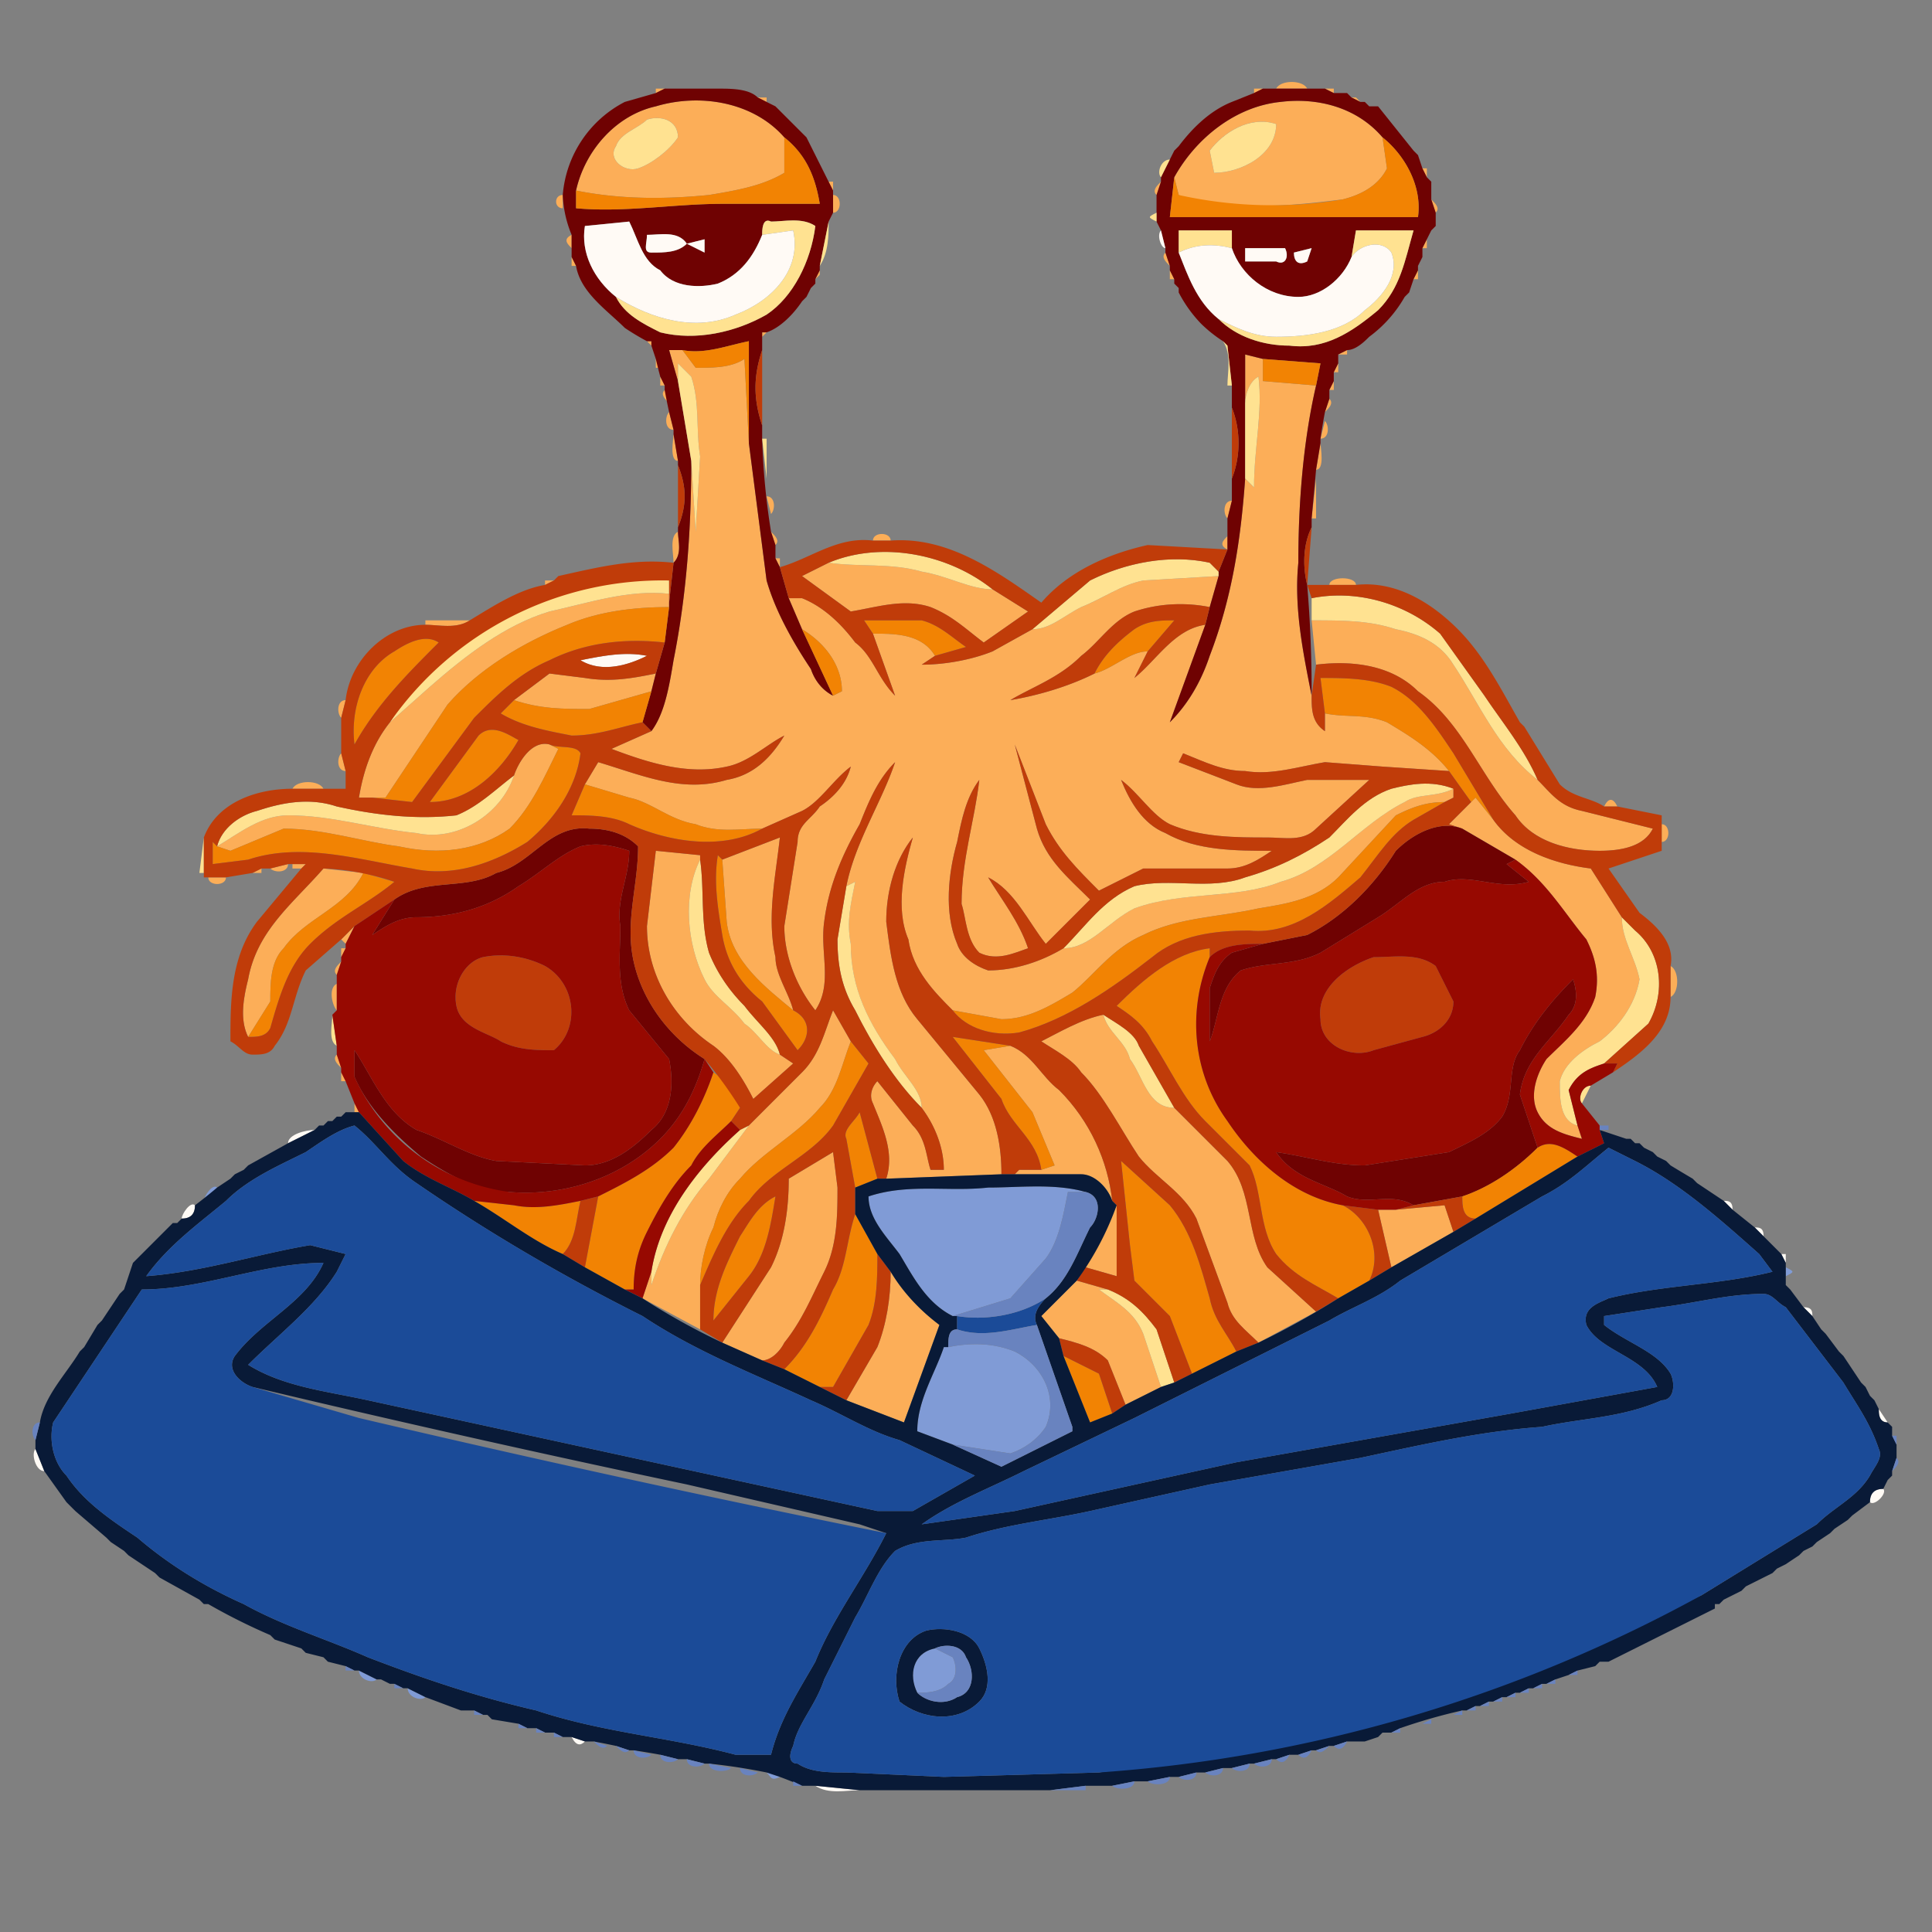<svg width="581" height="581" viewBox="0 0 436 436" xmlns="http://www.w3.org/2000/svg"><rect x="0" y="0" width="436" height="436" fill="#808080" stroke="none"/><g fill="#fcae58"><path d="M153 20h9-9zM288 20c1-2 6-2 7 0h-7zM148 20h2l-2 1v-1zM283 20h2l-2 1v-1zM299 20h2v1l-2-1zM171 22h2v1l-2-1zM305 22h1l1 1-2-1zM148 24c10-3 22-1 29 7v8c-5 3-11 4-17 5-10 1-20 1-30-1 2-9 9-17 18-19m-2 3c-2 2-6 3-7 6-2 3 2 6 5 5s7-4 9-7c0-4-4-5-7-4zM265 40c5-9 14-16 24-17 8-1 17 1 23 8l1 7c-2 4-6 6-10 7-8 1-17 2-25 1-4 0-8 0-12-2l-1-4m8-6l1 5c6 0 14-4 14-11-6-2-12 2-15 6zM308 23l1 1-1-1zM175 24l1 1-1-1zM310 24h1-1zM181 30l1 1-1-1zM265 34l1-1-1 1zM319 34l1 1-1-1zM321 38h1v2l-1-2zM187 41h1v2l-1-2zM261 44c-1-1 0-2 1-3l-1 3zM127 47c-2 0-2-3 0-3v3zM188 44c2 0 2 4 0 4v-4zM323 45c1 1 2 2 1 3l-1-3zM129 53v3c-1-1-2-2 0-3zM321 56l1-2v2h-1zM263 57l1 3c-1-1-2-2-1-3zM129 58l1 2h-1v-2zM320 60a171 171 0 011 0h-1zM184 63l1-2v1l-1 1zM264 61l1 2h-1v-2zM319 63l1-2v2h-1zM183 65zM265 64zM266 66zM317 67l1-1-1 1zM181 68l1-1-1 1zM271 73zM172 75h1l-1 1v-1zM309 76zM146 77h1v1l-1-1zM151 79h3l3 4c4 0 8 0 11-2l1 19 4 31c2 7 6 14 10 20 1 3 3 5 5 6l2-1c0-6-4-11-9-14l-3-7h3c5 2 9 6 12 10 4 3 5 8 9 12l-5-14c5 0 11 0 14 5l-3 2c5 0 11-1 16-3l9-5c4 0 7-3 11-5 5-2 9-5 14-6l17-1-2 7c-5-1-11-1-17 1-5 2-8 7-12 10-5 5-11 7-16 10 6-1 13-3 19-6 4-1 8-5 12-5l-3 6c5-4 9-11 16-12l-8 22c4-4 7-9 9-15 5-13 7-26 8-40l2 2c0-9 2-17 1-25-2 1-3 4-3 6V80l4 1v5l12 1c-3 13-4 27-4 40-1 10 1 20 3 30 0 3 0 6 3 8v-4c5 1 9 0 14 2 5 3 10 6 14 11l-15-1-13-1c-6 1-12 3-18 2-5 0-9-2-14-4l-1 2 13 5c5 2 11 0 16-1h14l-12 11c-3 3-7 2-11 2-7 0-15 0-22-3-4-2-7-7-11-10 2 5 5 10 10 12 7 4 16 4 24 4-3 2-6 4-10 4h-19l-10 5c-5-5-9-9-12-15l-7-18 5 19c2 7 7 11 12 16l-10 10c-4-5-7-12-13-15 3 5 7 10 9 16-3 1-7 3-11 1-3-3-3-8-4-11 0-10 3-19 4-28-3 4-4 9-5 14-2 7-3 16 0 23 1 3 4 5 7 6 6 0 12-2 17-5 6 0 10-6 16-9 11-4 23-2 33-6 11-3 18-13 28-18 3-2 7-1 11-3v2l-2 1c-4 0-7 1-11 3l-13 14c-5 5-12 6-18 7-9 2-18 2-26 6-7 3-11 9-16 13-5 3-10 6-16 6l-11-2c-4-4-9-9-10-16-3-7-1-16 1-23-4 5-6 12-6 19 1 8 2 16 7 22l14 17c4 5 5 12 5 18l-26 1c2-6-1-12-3-17-1-2 0-4 1-5l8 10c3 3 3 7 4 10h3c0-5-2-10-5-14 0-4-4-7-6-11-6-8-10-16-10-26-1-5 0-9 1-14l-2 1c2-10 8-19 11-28-4 4-6 9-8 14-4 7-7 14-8 22-1 7 2 14-2 20-4-5-7-12-7-19l3-19c0-4 3-5 5-8 3-2 6-5 7-9-4 3-7 8-11 10l-9 4c-5 0-10 1-15-1-6-1-10-5-15-6l-10-3 3-5c10 3 19 7 29 4 6-1 10-5 13-10-4 2-8 6-13 7-9 2-18-1-26-4l9-4c3-4 4-10 5-16 3-15 4-30 4-45l1 16 1-17c-1-6 0-12-2-18l-3-3v4l-2-7zM302 80l2-1v1h-2zM148 81l1 2h-1v-2zM301 84l1-2v2h-1z"/><path d="M149 85l1 2h-1v-2zM300 88l1-2v2h-1zM150 88l1 3c-1-1-2-2-1-3zM299 93l1-3c1 1 0 2-1 3zM151 93l1 4c-2 0-2-3-1-4zM298 99l1-4c1 1 1 4-1 4zM152 98l1 6c-2 0-1-5-1-6zM297 106l1-6c0 1 1 6-1 6zM296 117l1-9v9h-1zM173 112c2 0 2 3 1 4l-1-4zM277 117c-1-1-1-4 1-4l-1 4zM152 127c0-2-1-6 1-7 0 2 1 5-1 7zM174 120c1 1 2 2 1 3l-1-3zM197 122c0-2 4-2 4 0h-4zM277 124c-2-1-1-2 0-3v3zM175 126h1v2l-1-2zM181 130l6-3c7 1 14 0 21 2 6 1 11 4 16 4l8 5-10 7c-4-3-7-6-12-8-6-2-12 0-18 1l-11-8zM123 131h2l-2 1v-1zM300 132c0-2 6-2 6 0h-6zM124 138c9-2 18-5 27-4v3c-8 0-16 1-23 4-10 4-20 10-27 18l-14 21h-6c1-6 3-12 7-17l9-8c8-7 17-14 27-17zM96 140h10c-3 2-7 1-10 1v-1zM296 140c7 0 13 0 19 2 5 1 10 3 13 8 6 9 10 19 19 26 3 3 5 6 10 7l16 4c-2 4-7 5-12 5-7 0-15-2-19-8-8-9-12-21-22-28-6-6-15-7-23-6l-1-10z"/><path d="M124 152l8 1c6 1 11 0 16-1l-1 4-14 4c-6 0-11 0-17-2l8-6zM77 162c-1-1-1-4 1-4l-1 4zM343 163zM116 175c1-3 4-8 8-7l2 1c-3 6-6 13-11 18-7 5-16 6-25 4-8-1-17-4-26-4l-12 5-3-1c5-3 10-7 16-7 10 0 19 3 29 4 9 2 19-4 22-13zM77 170l1 4c-2 0-2-3-1-4zM66 178c1-2 6-2 7 0h-7zM332 181l1-1 4 5c5 7 14 10 22 11l7 11c0 5 3 9 4 14-1 6-5 11-9 14-4 2-8 5-9 9 0 4 0 9 4 10l1 3c-4-1-8-2-10-6s0-9 2-12c4-4 9-8 11-14 1-5 0-9-2-13-5-6-9-13-16-18l-12-7-3-1 5-5zM362 182c1-2 2-2 3 0h-3zM375 186c2 0 2 4 0 4v-4zM163 194l13-5c-1 9-3 18-1 27 0 4 3 8 4 12-6-5-14-11-15-20l-1-14z"/><path d="M148 192l10 1v1c-4 8-3 19 1 27 2 4 6 6 9 10 3 2 5 6 8 7l3 2-9 8c-2-4-5-9-9-12-9-6-15-16-15-27l2-17zM61 196l4-1c0 2-3 2-4 1zM66 195h3l-1 1h-2v-1zM57 197l2-1v1h-2zM73 196l9 1c-4 8-13 10-18 17-3 3-3 8-3 12l-5 8c-2-4-1-9 0-13 2-11 10-17 17-25zM47 198h4c0 2-4 2-4 0zM77 212l3-3-2 4-1-1zM77 214h1l-1 2v-2zM76 220c-1-1 0-2 1-3l-1 3zM377 218c2 1 2 6 0 7v-7zM76 228c-1-1-2-5 0-6v6zM188 228l4 7c-2 5-3 11-7 15-5 6-13 10-18 16-3 3-5 7-6 11-2 4-3 9-3 13v10l-13-7 2-6v3c3-9 7-17 13-24l9-12 12-12c4-4 5-9 7-14zM235 235c4-2 9-5 14-6 1 4 5 6 6 10 3 4 4 11 10 11l12 12c6 7 4 17 9 24l11 10-13 7c-3-3-6-5-7-9l-7-19c-3-6-9-9-13-14-4-6-8-14-13-19-2-3-6-5-9-7zM228 236c5 2 7 7 11 10 7 7 11 16 12 25-1-3-4-6-7-6h-15l1-1h5l3-1-5-12-11-14 6-1zM76 238l1 3c-1-1-2-2-1-3zM77 242l1 2h-1v-2zM80 249l1 2h-1v-2zM178 266l10-6 1 8c0 6 0 13-3 19s-5 11-9 16c-1 2-3 4-5 4l-9-4 11-17c3-6 4-13 4-20zM252 272v16l-7-2 7-14zM315 273l11-1 2 6-14 8-3-13h4zM201 287c3 5 7 9 11 12l-8 22-13-5 7-12c2-5 3-11 3-17zM243 289l7 2h-2c4 3 8 5 10 10l4 12-8 4-4-10c-3-3-7-4-11-5l-4-5 8-8z"/></g><g fill="#6f0202"><path d="M150 20h12c3 0 7 0 9 2l2 1 2 1 1 1 5 5 1 1 5 10 1 2v5l-1 2-2 10v1l-1 2v1l-1 1-1 2-1 1c-2 3-5 6-8 7h-1v4c-2 6-2 11 0 17v3a161 161 0 002 21l1 3v3l1 2 2 7 3 7 7 15c-2-1-4-3-5-6-4-6-8-13-10-20l-4-31V77c-5 1-10 3-15 2h-3l2 7 3 18c0 15-1 30-4 45-1 6-2 12-5 16l-2-2 2-7 1-4 2-7 1-8v-1l1-9c2-2 1-5 1-7v-1c2-5 2-9 0-14v-1l-1-6v-1l-1-4a127 127 0 01-1-5v-1l-1-2a130 130 0 01-1-4l-1-3v-1h-1a57 57 0 01-5-3c-4-4-10-8-11-14l-1-2v-2-3a26 26 0 01-2-9 26 26 0 0114-21l7-2 2-1m-2 4c-9 2-16 10-18 19v4c11 1 22-1 33-1h22c-1-6-3-11-8-15-7-8-19-10-29-7m24 29c-2 5-5 9-10 11-4 1-10 1-13-3-4-2-5-7-7-11l-10 1c-1 6 2 12 7 16 2 4 6 6 10 8 8 2 17 0 24-4 6-4 10-12 11-20-3-2-7-1-10-1-2-1-2 2-2 3m-26 0c0 2-1 4 1 4 3 0 6 0 8-2l4 2v-3l-4 1c-2-3-6-2-9-2zM285 20h14l2 1h3l1 1 2 1h1l1 1h2l8 10 1 1 1 3 1 2 1 1v4l1 3v3l-1 1-1 2-1 2v2l-1 2v1l-1 2-1 3-1 1a29 29 0 01-8 9c-1 1-3 3-5 3l-2 1v2l-1 2v2l-1 2v2l-1 3a140 140 0 00-1 6v1l-1 6a2164 2164 0 01-1 11v2c-2 4-2 9-1 13a287 287 0 011 25c-2-10-4-20-3-30 0-13 1-27 4-40l1-5-13-1-4-1v28c-1 14-3 27-8 40-2 6-5 11-9 15l8-22 1-4 2-7v-1l2-5v-3-4l1-4v-5c2-5 2-11 0-16v-5l-1-9-1-1a31 31 0 01-5-4 30 30 0 01-5-7v-1l-1-1v-1l-1-2v-1l-1-3v-1l-1-4-1-2v-2-4l1-3v-1l2-4 1-2 1-1c3-4 7-8 12-10l5-2 2-1m-20 20l-1 9h56c1-7-3-14-8-18-6-7-15-9-23-8-10 1-19 8-24 17m1 12v5c2 5 4 11 9 15 4 4 10 6 16 6 8 1 14-3 20-8 5-5 6-11 8-18h-13l-1 6c-2 5-7 9-12 9-7 0-13-5-15-11v-4h-12m15 4v3h7c2 1 3-1 2-3h-9m11 1c0 2 1 3 3 2l1-3-4 1zM315 192c4-4 10-7 15-5l12 7-2 1 5 4c-7 2-13-2-19 0-6 0-10 5-15 8l-13 8c-6 3-12 2-18 4-5 4-5 11-7 16v-12c1-3 2-6 5-8l7-2 10-2c8-4 15-11 20-19zM112 197c8-2 12-11 21-10 4 0 8 1 11 4 0 9-3 17-1 26s8 17 16 22c-2 7-5 13-10 18-9 9-22 13-34 12-7 0-14-4-20-8-6-5-12-11-15-18v-6c4 6 7 14 14 18 6 2 12 6 18 7l20 1c6 0 11-4 15-8 5-4 5-11 4-16l-9-11c-3-6-2-13-2-19-1-6 2-11 2-17-3-1-7-2-11-1-5 2-9 6-14 9-7 5-15 7-23 7-4 0-7 2-10 4l5-8c7-5 16-2 23-6zM343 237c3-6 7-11 12-16 1 3 1 6-1 8-4 6-10 10-11 18l4 12c-5 5-11 9-17 11l-11 2c-5-3-10 0-15-2-5-3-12-4-16-10 7 1 13 3 20 3l19-3c4-2 9-4 12-8 3-5 1-11 4-15z"/></g><g fill="#ffe291"><path d="M140 24zM146 27c3-1 7 0 7 4-2 3-6 6-9 7s-7-2-5-5c1-3 5-4 7-6zM273 34c3-4 9-8 15-6 0 7-8 11-14 11l-1-5zM262 40c-1-1 0-4 2-4l-2 4zM261 50c-2-1-2-1 0-2v2zM172 53c0-1 0-4 2-3 3 0 7-1 10 1-1 8-5 16-11 20-7 4-16 6-24 4-4-2-8-4-10-8 8 5 18 8 27 4 8-3 15-10 13-19l-7 1zM185 60l2-10c0 3 0 7-2 10zM323 52l1-1-1 1zM266 52h12v4c-4-1-8-1-12 1v-5zM306 52h13c-2 7-3 13-8 18-6 5-12 9-20 8-6 0-12-2-16-6 4 2 8 4 13 4 7 0 15-1 20-6 4-3 8-8 6-13-2-3-7-2-9 1l1-6zM141 74zM276 77l1 1 1 9h-1c0-3 1-7-1-10zM153 82l3 3c2 6 1 12 2 18l-1 17-1-16-3-18v-4zM281 91c0-2 1-5 3-6 1 8-1 16-1 25l-2-2V91zM172 99h1v9l-1-9zM187 127c12-5 27-2 37 6-5 0-10-3-16-4-7-2-14-1-21-2zM246 131c8-4 18-6 27-4l2 2v1l-17 1c-5 1-9 4-14 6-4 2-7 5-11 5l13-11zM107 144c13-9 28-15 44-13v3c-9-1-18 2-27 4-10 3-19 10-27 17l-9 8c5-8 11-14 19-19zM296 135c10-2 21 1 29 8l10 14c4 6 9 12 12 19-9-7-13-17-19-26-3-5-8-7-13-8-6-2-12-2-19-2v-5zM103 184c5-2 9-6 13-9-3 9-13 15-22 13-10-1-19-4-29-4-6 0-11 4-16 7 1-4 5-7 9-8 6-2 12-3 18-1 9 2 18 3 27 2zM314 178c4-1 9-2 14 0-4 2-8 1-11 3-10 5-17 15-28 18-10 4-22 2-33 6-6 3-10 9-16 9 5-5 9-11 16-14 8-2 17 1 25-2 7-2 13-5 19-9 4-4 8-9 14-11zM45 197l1-8v8h-1zM159 221c-4-8-5-19-1-27 1 7 0 14 2 21 2 5 5 9 8 12 3 4 7 7 8 11-3-1-5-5-8-7-3-4-7-6-9-10zM191 200l2-1c-1 5-2 9-1 14 0 10 4 18 10 26 2 4 6 7 6 11-6-6-11-14-15-22-3-5-4-10-4-16l2-12zM370 221c-1-5-4-9-4-14l3 3c6 5 7 14 3 21l-10 9c-3 1-6 2-8 6l2 8c-4-1-4-6-4-10 1-4 5-7 9-9 4-3 8-8 9-14zM75 229l1 7c-2-1-1-5-1-7zM255 239c-1-4-5-6-6-10 3 2 7 4 8 7l8 14c-6 0-7-7-10-11z"/><path d="M357 249c-1-1 0-4 2-4l-2 4zM167 255l2-1-9 12c-6 7-10 15-13 24v-3c2-13 11-24 20-32zM39 276h1-1zM248 291h2c5 2 8 5 11 9l4 12-3 1-4-12c-2-5-6-7-10-10z"/></g><g fill="#f28303"><path d="M177 31c5 4 7 9 8 15h-22c-11 0-22 2-33 1v-4c10 2 20 2 30 1 6-1 12-2 17-5v-8zM312 31c5 4 9 11 8 18h-56l1-9 1 4a97 97 0 0037 1c4-1 8-3 10-7l-1-7zM154 79c5 1 10-1 15-2v23l-1-19c-3 2-7 2-11 2l-3-4zM285 81l13 1-1 5-12-1v-5zM128 141c7-3 15-4 23-4l-1 8c-9-1-18 0-26 4-7 3-12 8-17 13l-14 19-9-1h3l14-21c7-8 17-14 27-18zM195 140h13c4 1 7 4 10 6l-7 2c-3-5-9-5-14-5l-2-3zM256 142c3-2 6-2 9-2l-6 7c-4 0-8 4-12 5 2-4 5-7 9-10zM181 142c5 3 9 8 9 14l-2 1-7-15zM89 147c3-2 7-4 10-2-7 7-14 14-19 23-1-8 2-17 9-21zM298 153c5 0 11 0 16 2 6 3 10 9 14 15l9 15-4-5-1 1-5-7c-4-5-9-8-14-11-5-2-9-1-14-2l-1-8z"/><path d="M133 160l14-4-2 7c-5 1-10 3-16 3-5-1-11-2-16-5l3-3c6 2 11 2 17 2zM108 166c3-3 7 0 9 1-4 7-11 14-20 14l11-15z"/><path d="M124 168c2 1 6 0 7 2-1 8-6 15-12 20-8 5-17 8-26 6-12-2-25-6-37-2l-8 1v-5l1 1 3 1 12-5c9 0 18 3 26 4 9 2 18 1 25-4 5-5 8-12 11-18l-2-1zM129 184l3-7 10 3c5 1 9 5 15 6 5 2 10 1 15 1-9 5-21 3-30-1-4-2-9-2-13-2zM315 184c4-2 7-3 11-3l-7 4c-5 3-8 8-12 13-7 6-15 13-25 12-8 0-16 1-22 6-9 7-19 14-30 17-6 1-12-1-15-5l11 2c6 0 11-3 16-6 5-4 9-10 16-13 8-4 17-4 26-6 6-1 13-2 18-7l13-14zM162 193l1 1 1 14c1 9 9 15 15 20 4 2 4 6 1 9l-8-11c-5-4-8-9-9-15s-2-12-1-18zM82 197l7 2c-6 5-13 8-19 14-5 5-7 12-9 19-1 2-3 2-5 2l5-8c0-4 0-9 3-12 5-7 14-9 18-17z"/><path d="M252 227c6-6 13-12 21-13v2c-5 12-4 26 4 37 6 9 15 17 26 19 6 3 9 11 6 17l-7 4c-5-3-10-5-14-10-4-6-3-14-6-20l-10-10c-5-5-8-12-12-18-2-4-5-6-8-8zM215 234l13 2-6 1 11 14 5 12-3 1c-1-7-7-10-9-16l-11-14zM192 235l4 5-8 14c-5 7-14 10-19 17-5 5-8 12-11 19 0-4 1-9 3-13 1-4 3-8 6-11 5-6 13-10 18-16 4-4 5-10 7-15zM161 242c3 2 5 5 6 8l-2 3c-3 3-7 6-9 10-4 4-7 9-10 15-2 4-3 8-3 13h-2l-9-5 3-16c6-3 12-6 17-11 4-5 7-11 9-17zM191 257c-1-2 2-4 3-6l4 15-5 2-2-11zM347 259c3-2 6 0 9 2l-23 14c-3 0-3-3-3-5 6-2 12-6 17-11zM253 262l11 10c5 6 7 14 9 21 1 5 4 8 6 12l-10 5-5-13-8-8-1-8-2-19z"/><path d="M167 279c2-3 4-7 8-9-1 6-2 13-6 18l-8 10c0-7 3-13 6-19zM107 271l9 1c5 1 10 0 15-1-1 4-1 9-4 12-7-3-13-8-20-12zM188 291c3-5 3-11 5-17l5 9c0 5 0 11-2 16l-8 14h-3l-8-4c5-5 8-11 11-18zM240 306l8 4 3 9-5 2-6-15z"/></g><g fill="#fffaf5"><path d="M132 51l10-1c2 4 3 9 7 11 3 4 9 4 13 3 5-2 8-6 10-11l7-1c2 9-5 16-13 19-9 4-19 1-27-4-5-4-8-10-7-16zM262 52l1 4c-1 0-2-3-1-4z"/><path d="M146 53c3 0 7-1 9 2l4-1v3l-4-2c-2 2-5 2-8 2-2 0-1-2-1-4zM266 57c4-2 8-2 12-1 2 6 8 11 15 11 5 0 10-4 12-9 2-3 7-4 9-1 2 5-2 10-6 13-5 5-13 6-20 6-5 0-9-2-13-4-5-4-7-10-9-15z"/><path d="M281 56h9c1 2 0 4-2 3h-7v-3zM292 57l4-1-1 3c-2 1-3 0-3-2zM131 149c5-1 10-2 15-1-4 2-10 4-15 1zM65 258c0-2 4-3 6-3l-6 3zM389 271c1 0 2 0 2 2l-2-2zM41 275c0-1 2-4 3-3 0 2-1 3-3 3zM396 277c1 0 2 0 2 2l-2-2zM402 283h1v2l-1-2zM407 295c2 0 2 1 2 2l-2-2zM424 318l2 3c-2 0-2-2-2-3zM8 327l2 5c-2 0-3-4-2-5zM422 339c0-2 1-3 3-3 1 1-2 4-3 3zM15 339l2 2-2-2zM129 392l3 1c-1 1-2 1-3-1zM184 403l10 1c-3 0-7 1-10-1z"/></g><g fill="#c03c09"><path d="M172 96c-2-6-2-11 0-17v17zM278 92c2 5 2 11 0 16V92zM153 105c2 5 2 9 0 14v-14zM295 132c-1-4-1-9 1-13l-1 13zM176 128c7-2 13-7 21-6h4c13-1 24 7 34 14 6-7 15-11 24-13l18 1-2 5-2-2c-9-2-19 0-27 4l-13 11-9 5c-5 2-11 3-16 3l3-2 7-2c-3-2-6-5-10-6h-13l2 3 5 14c-4-4-5-9-9-12-3-4-7-8-12-10h-3l-2-7m11-1l-6 3 11 8c6-1 12-3 18-1 5 2 8 5 12 8l10-7-8-5c-10-8-25-11-37-6zM126 130c9-2 17-4 26-3l-1 9v-2-3a75 75 0 00-63 32c-4 5-6 11-7 17h3l9 1 14-19c5-5 10-10 17-13 8-4 17-5 26-4l-2 7c-5 1-10 2-16 1l-8-1-8 6-3 3c5 3 11 4 16 5 6 0 11-2 16-3l2 2-9 4c8 3 17 6 26 4 5-1 9-5 13-7-3 5-7 9-13 10-10 3-19-1-29-4l-3 5-3 7c4 0 9 0 13 2 9 4 21 6 30 1l9-4c4-2 7-7 11-10-1 4-4 7-7 9-2 3-5 4-5 8l-3 19c0 7 3 14 7 19 4-6 1-13 2-20 1-8 4-15 8-22 2-5 4-10 8-14-3 9-9 18-11 28l-2 12c0 6 1 11 4 16 4 8 9 16 15 22 3 4 5 9 5 14h-3c-1-3-1-7-4-10l-8-10c-1 1-2 3-1 5 2 5 5 11 3 17h-2l-4-15c-1 2-4 4-3 6l2 11v6c-2 6-2 12-5 17-3 7-6 13-11 18l-5-2c2 0 4-2 5-4 4-5 6-10 9-16s3-13 3-19l-1-8-10 6c0 7-1 14-4 20l-11 17-5-3v-10c3-7 6-14 11-19 5-7 14-10 19-17l8-14-4-5-4-7c-2 5-3 10-7 14l-12 12-2 1-2-2 2-3a97 97 0 00-8-11c-8-5-14-13-16-22s1-17 1-26c-3-3-7-4-11-4-9-1-13 8-21 10-7 4-16 1-23 6l-9 6-3 3-8 7c-3 6-3 12-7 17-1 2-3 2-5 2s-3-2-5-3c0-9 0-19 6-27l10-12 1-1h-4l-4 1h-2l-2 1-6 1h-5v-1-8c3-8 12-11 20-11h12v-4l-1-4v-8l1-4c1-9 9-17 18-17 3 0 7 1 10-1 5-3 11-7 17-8l2-1 1-1m-37 17c-7 4-10 13-9 21 5-9 12-16 19-23-3-2-7 0-10 2m42 2c5 3 11 1 15-1-5-1-10 0-15 1m-23 17l-11 15c9 0 16-7 20-14-2-1-6-4-9-1m8 9c-4 3-8 7-13 9-9 1-18 0-27-2-6-2-12-1-18 1-4 1-8 4-9 8l-1-1v5l8-1c12-4 25 0 37 2 9 2 18-1 26-6 6-5 11-12 12-20-1-2-5-1-7-2-4-1-7 4-8 7m47 19l-1-1c-1 6 0 12 1 18s4 11 9 15l8 11c3-3 3-7-1-9-1-4-4-8-4-12-2-9 0-18 1-27l-13 5m-15-2l-2 17c0 11 6 21 15 27 4 3 7 8 9 12l9-8-3-2c-1-4-5-7-8-11-3-3-6-7-8-12-2-7-1-14-2-21v-1l-10-1m-75 4c-7 8-15 14-17 25-1 4-2 9 0 13 2 0 4 0 5-2 2-7 4-14 9-19 6-6 13-9 19-14a57 57 0 00-16-3m94 83c-3 6-6 12-6 19l8-10c4-5 5-12 6-18-4 2-6 6-8 9zM295 132h11c9-1 17 4 23 10s10 14 14 21l1 1 8 13c3 3 7 3 10 5h3l10 2v8l-12 4 7 10c4 3 8 7 7 12v7c0 8-7 13-13 17l1-2h-3l10-9c4-7 3-16-3-21l-3-3-7-11c-8-1-17-4-22-11l-9-15c-4-6-8-12-14-15-5-2-11-2-16-2l1 8v4c-3-2-3-5-3-8l1-7c8-1 17 0 23 6 10 7 14 19 22 28 4 6 12 8 19 8 5 0 10-1 12-5l-16-4c-5-1-7-4-10-7-3-7-8-13-12-19l-10-14c-8-7-19-10-29-8l-1-3zM256 138c6-2 12-2 17-1l-1 4c-7 1-11 8-16 12l3-6 6-7c-3 0-6 0-9 2-4 3-7 6-9 10-6 3-13 5-19 6 5-3 11-5 16-10 4-3 7-8 12-10z"/><path d="M229 168l7 18c3 6 7 10 12 15l10-5h19c4 0 7-2 10-4-8 0-17 0-24-4-5-2-8-7-10-12 4 3 7 8 11 10 7 3 15 3 22 3 4 0 8 1 11-2l12-11h-14c-5 1-11 3-16 1l-13-5 1-2c5 2 9 4 14 4 6 1 12-1 18-2l13 1 15 1 5 7-5 5 3 1c-5-2-11 1-15 5-5 8-12 15-20 19l-10 2c-4 0-9 0-12 3v-2c-8 1-15 7-21 13 3 2 6 4 8 8 4 6 7 13 12 18l10 10c3 6 2 14 6 20 4 5 9 7 14 10l-5 3-11-10c-5-7-3-17-9-24l-12-12-8-14c-1-3-5-5-8-7-5 1-10 4-14 6 3 2 7 4 9 7 5 5 9 13 13 19 4 5 10 8 13 14l7 19c1 4 4 6 7 9l-5 2c-2-4-5-7-6-12-2-7-4-15-9-21l-11-10 2 19 1 8 8 8 5 13-4 2-4-12c-3-4-6-7-11-9l-7-2 2-3 7 2v-16l-1-1c-1-9-5-18-12-25-4-3-6-8-11-10l-13-2 11 14c2 6 8 9 9 16h-5l-1 1h-3c0-6-1-13-5-18l-14-17c-5-6-6-14-7-22 0-7 2-14 6-19-2 7-4 16-1 23 1 7 6 12 10 16 3 4 9 6 15 5 11-3 21-10 30-17 6-5 14-6 22-6 10 1 18-6 25-12 4-5 7-10 12-13l7-4 2-1v-2c-5-2-10-1-14 0-6 2-10 7-14 11-6 4-12 7-19 9-8 3-17 0-25 2-7 3-11 9-16 14-5 3-11 5-17 5-3-1-6-3-7-6-3-7-2-16 0-23 1-5 2-10 5-14-1 9-4 18-4 28 1 3 1 8 4 11 4 2 8 0 11-1-2-6-6-11-9-16 6 3 9 10 13 15l10-10c-5-5-10-9-12-16l-5-19zM109 216c5-1 10 0 14 2 7 4 8 14 2 19-4 0-8 0-12-2-3-2-9-3-10-8s2-10 6-11z"/><path d="M310 216c5 0 10-1 14 2l4 8c0 4-3 7-7 8l-11 3c-5 2-12-1-12-7-1-7 6-12 12-14zM131 271l4-1-3 16-5-3c3-3 3-8 4-12zM319 272l11-2c0 2 0 5 3 5l-5 3-2-6-11 1 4-1zM303 272l8 1 3 13-5 3c3-6 0-14-6-17zM198 283l3 4c0 6-1 12-3 17l-7 12-6-3h3l8-14c2-5 2-11 2-16zM239 302c4 1 8 2 11 5l4 10-3 2-3-9-8-4-1-4z"/></g><g fill="#970901"><path d="M131 191c4-1 8 0 11 1 0 6-3 11-2 17 0 6-1 13 2 19l9 11c1 5 1 12-4 16-4 4-9 8-15 8l-20-1c-6-1-12-5-18-7-7-4-10-12-14-18v6a45 45 0 0035 26c12 1 25-3 34-12 5-5 8-11 10-18l2 3c-2 6-5 12-9 17-5 5-11 8-17 11l-4 1c-5 1-10 2-15 1l-9-1c-5-3-11-5-16-9l-10-11-1-2-2-5-1-2v-1l-1-3v-2l-1-7 1-1v-6-2l1-3v-1l1-2v-1l2-4 9-6-5 8c3-2 6-4 10-4 8 0 16-2 23-7 5-3 9-7 14-9m-22 25c-4 1-7 6-6 11s7 6 10 8c4 2 8 2 12 2 6-5 5-15-2-19-4-2-9-3-14-2zM340 195l2-1c7 5 11 12 16 18 2 4 3 8 2 13-2 6-7 10-11 14-2 3-4 8-2 12s6 5 10 6l-1-3-2-8c2-4 5-5 8-6h3l-1 2-5 3c-2 0-3 3-2 4l4 5v1l1 3-6 3c-3-2-6-4-9-2l-4-12c1-8 7-12 11-18 2-2 2-5 1-8-5 5-9 10-12 16-3 4-1 10-4 15-3 4-8 6-12 8l-19 3c-7 0-13-2-20-3 4 6 11 7 16 10 5 2 10-1 15 2l-4 1h-4l-8-1c-11-2-20-10-26-19-8-11-9-25-4-37 3-3 8-3 12-3l-7 2c-3 2-4 5-5 8v12c2-5 2-12 7-16 6-2 12-1 18-4l13-8c5-3 9-8 15-8 6-2 12 2 19 0l-5-4m-30 21c-6 2-13 7-12 14 0 6 7 9 12 7l11-3c4-1 7-4 7-8l-4-8c-4-3-9-2-14-2zM165 253l2 2c-9 8-18 19-20 32l-2 6-4-2h2c0-5 1-9 3-13 3-6 6-11 10-15 2-4 6-7 9-10z"/></g><g fill="#809bd6"><path d="M77 252l1-1-1 1zM75 253l1-1-1 1zM73 254l1-1-1 1zM71 255l1-1-1 1zM367 256zM368 257zM370 258l1 1-1-1zM373 260l1 1-1-1zM376 262l1 1-1-1zM55 264zM379 264zM52 266l1-1-1 1zM382 266l1 1-1-1zM46 271c0-1 2-4 3-3 0 2-1 3-3 3zM196 270c9-3 18-1 27-2 7 0 15-1 22 1h-4c-1 5-2 11-5 15l-8 9-13 4c-6-3-9-9-12-14-3-4-7-8-7-13zM30 285l6-6-6 6zM403 286c2 1 2 1 0 2v-2zM403 290l1 1-1-1zM27 292l1-1-1 1zM22 299l1-1-1 1zM411 300l1 1-1-1zM214 304c5-1 10-1 15 1 6 3 10 10 7 17-2 3-5 5-8 6l-13-2-8-3c0-7 4-13 6-19h1zM18 305l1-1-1 1zM415 305l1 1-1-1zM417 308zM420 312l1 1-1-1zM422 315zM426 334l1-1-1 1zM417 343l1-1-1 1zM413 346l1-1-1 1zM24 347l1 1-1-1zM409 349l1-1-1 1zM28 350l1 1-1-1zM406 351l1-1-1 1zM403 353zM400 355l1-1-1 1zM35 355l1 1-1-1zM393 359zM45 361l1 1-1-1zM388 362l1-1-1 1zM47 362zM387 363v-1 1zM61 369l1 1-1-1zM68 372l1 1-1-1zM207 382c-2-4-1-9 4-10l4 2c1 2 1 5-1 6-2 2-5 2-7 2zM73 374l1 1-1-1zM362 375h1-1zM360 376l1-1-1 1zM81 377l4 2c-1 1-4 0-4-2zM92 381l4 2c-1 1-4 0-4-2zM104 386zM110 387l1 1-1-1zM311 392l1-1-1 1zM307 393zM173 400l3 1c-2 1-2 0-3-1z"/></g><g fill="#091a37"><path d="M78 251h3l10 11c5 4 11 6 16 9 7 4 13 9 20 12l5 3 9 5 4 2a155 155 0 0018 10l9 4 5 2 8 4 6 3 13 5 8-22c-4-3-8-7-11-12l-3-4-5-9v-6l5-2h2l26-1h18c3 0 6 3 7 6l1 1a67 67 0 01-9 17l-8 8 4 5 1 4 6 15 5-2 3-2 8-4 3-1 4-2 10-5 5-2a184 184 0 0018-10l7-4 5-3 14-8 5-3 23-14 6-3-1-3a3884 3884 0 006 2h1l1 1h1l1 1 2 1 1 1 2 1 1 1a359 359 0 005 3l1 1 6 4 2 2 5 4 2 2 4 4 1 2v5l1 1 3 4 2 2 2 3 1 1 3 4 1 1a353 353 0 012 3l2 3 1 1 1 2 1 1 1 2c0 1 0 3 2 3l1 1v2l1 2v3l-1 3v1l-1 1-1 2c-2 0-3 1-3 3l-4 3-1 1-3 2-1 1-3 2-1 1-2 1-1 1a357 357 0 00-3 2l-2 1-1 1-6 3-1 1-4 2-1 1h-1v1l-24 12h-2l-1 1-4 1-2 1-3 1-2 1h-1l-2 1h-1l-2 1h-1l-2 1h-1l-2 1h-1l-2 1h-1l-2 1h-1a129 129 0 00-14 4l-2 1h-2l-1 1-3 1h-4l-3 1h-1l-3 1h-1l-3 1h-2l-3 1h-1l-4 1h-1l-4 1h-2l-4 1h-2l-4 1h-2l-5 1h-3l-5 1h-6l-8 1h-43l-10-1h-3a120 120 0 00-5-2l-3-1a135 135 0 00-13-2h-1l-4-1h-2l-4-1a146 146 0 00-6-1h-1l-3-1a175 175 0 00-5-1h-2l-3-1h-2l-2-1h-2l-2-1h-2l-2-1-6-1-1-1h-1l-2-1h-2-1l-8-3-4-2h-1l-2-1h-1l-2-1h-1l-4-2h-1l-2-1-4-1-1-1-4-1-1-1-6-2-1-1a135 135 0 01-14-7h-1l-1-1-9-5-1-1-6-4-1-1-3-2-1-1-7-6-2-2-5-7-2-5v-2l1-4c1-6 6-11 9-16l1-1 3-5 1-1 4-6 1-1 2-6 6-6 3-3h1l1-1c2 0 3-1 3-3a112 112 0 005-4l3-2 1-1 2-1 1-1 9-5 6-3 1-1h1l1-1h1l1-1h1l1-1m-9 9c-6 3-13 6-18 11-6 5-13 10-18 17 13-1 25-5 37-7l8 2-2 4c-5 8-13 14-20 21 8 5 18 6 27 8l115 25h8l14-8-17-8c-7-2-13-6-20-9-13-6-26-11-38-19-18-9-35-19-51-30-6-4-9-9-14-13-4 1-8 4-11 6m279 10l-32 19c-5 4-11 6-16 9l-24 12-20 10-25 12c-8 4-16 7-23 12l21-3 50-11 62-11 33-6c-3-7-13-8-16-14-1-4 3-5 5-6 12-3 25-3 37-6l-3-4c-9-8-18-16-28-21l-6-3c-5 4-9 8-15 11m-152 0c0 5 4 9 7 13 3 5 6 11 12 14h1v3c-2 0-2 2-2 4h-1c-2 6-6 12-6 19l8 3 11 5 16-8v-1l-8-23c-1-2 0-4 2-6 5-4 7-10 10-16 2-2 3-7-1-8-7-2-15-1-22-1-9 1-18-1-27 2M32 291l-6 9-14 21c-1 4 0 9 3 12 4 6 10 10 16 14 7 6 15 11 24 15 9 5 19 8 28 12 13 5 25 9 38 12 15 5 30 6 45 10h8c2-8 6-14 10-21 4-10 11-19 16-29l-6-2-39-9a3827 3827 0 01-98-22c-3-1-6-4-4-7 6-8 16-12 20-21-14 0-27 6-41 6m366 1c-8 0-15 2-23 3l-13 2v2c5 4 12 6 15 11 1 2 1 6-2 6-9 4-18 4-27 6-14 1-27 4-41 7l-34 6-27 6c-9 2-19 3-28 6-5 1-11 0-16 3-4 4-6 10-9 15l-7 14c-2 6-6 10-7 15-1 2-1 4 1 4 3 2 7 2 11 2l22 1 35-1a475 475 0 00136-40l26-16c4-4 9-6 12-11 1-2 3-4 2-6-2-6-5-10-8-15l-13-17c-2-1-3-3-5-3z"/><path d="M209 368c4-1 10 0 12 4s3 9 0 12c-5 5-13 4-18 0-2-6 0-14 6-16m2 4c-5 1-6 6-4 10 2 2 6 3 9 1 4-1 4-6 2-9-1-3-5-3-7-2z"/></g><g fill="#1b4b98"><path d="M69 260c3-2 7-5 11-6 5 4 8 9 14 13 16 11 33 21 51 30 12 8 25 13 38 19 7 3 13 7 20 9l17 8-14 8h-8L83 316c-9-2-19-3-27-8 7-7 15-13 20-21l2-4-8-2c-12 2-24 6-37 7 5-7 12-12 18-17 5-5 12-8 18-11zM348 270c6-3 10-7 15-11l6 3c10 5 19 13 28 21l3 4c-12 3-25 3-37 6-2 1-6 2-5 6 3 6 13 7 16 14l-33 6-62 11-50 11-21 3c7-5 15-8 23-12l25-12 20-10 24-12c5-3 11-5 16-9l32-19z"/><path d="M32 291c14 0 27-6 41-6-4 9-14 13-20 21-2 3 1 6 4 7l24 7a3827 3827 0 00119 26c-5 10-12 19-16 29-4 7-8 13-10 21h-8c-15-4-30-5-45-10-13-3-25-7-38-12-9-4-19-7-28-12-9-4-17-9-24-15-6-4-12-8-16-14-3-3-4-8-3-12l14-21 6-9zM398 292c2 0 3 2 5 3l13 17c3 5 6 9 8 15 1 2-1 4-2 6-3 5-8 7-12 11l-26 16a330 330 0 01-136 40l-35 1-22-1c-4 0-8 0-11-2-2 0-2-2-1-4 1-5 5-9 7-15l7-14c3-5 5-11 9-15 5-3 11-2 16-3 9-3 19-4 28-6l27-6 34-6c14-3 27-6 41-7 9-2 18-2 27-6 3 0 3-4 2-6-3-5-10-7-15-11v-2l13-2c8-1 15-3 23-3m-189 76c-6 2-8 10-6 16 5 4 13 5 18 0 3-3 2-8 0-12s-8-5-12-4zM216 297c6 1 14 0 20-4-2 2-3 4-2 6-6 1-12 3-18 1v-3z"/></g><g fill="#6983bf"><path d="M361 254h2v1h-2v-1zM241 269h4c4 1 3 6 1 8-3 6-5 12-10 16-6 4-14 5-20 4h-1l13-4 8-9c3-4 4-10 5-15zM216 300c6 2 12 0 18-1l8 23v1l-16 8-11-5 13 2c3-1 6-3 8-6 3-7-1-14-7-17-5-2-10-2-15-1 0-2 0-4 2-4zM8 325c-1-1-1-4 1-4l-1 4zM427 324h1v2l-1-2zM427 332l1-3c1 1 0 2-1 3zM211 372c2-1 6-1 7 2 2 3 2 8-2 9-3 2-7 1-9-1 2 0 5 0 7-2 2-1 2-4 1-6l-4-2zM78 376l2 1h-2v-1zM354 378l2-1v1h-2zM86 379a277 277 0 010 1v-1zM349 380l2-1v1h-2zM89 380l2 1h-2v-1zM346 381l2-1v1h-2zM343 382l2-1v1h-2zM340 383l2-1v1h-2zM337 384l2-1v1h-2zM334 385l2-1v1h-2zM331 386l2-1v1h-2zM107 386l2 1h-2v-1zM328 387l2-1v1h-2zM321 389l2-1v1h-2zM117 389l2 1h-2v-1zM121 390l2 1h-2v-1zM314 391l2-1v1h-2zM125 391l2 1h-2v-1zM134 393l3 1c-1 1-2 0-3-1zM301 394l3-1c-1 2-2 2-3 1zM139 394l3 1c-1 1-2 0-3-1zM297 395l3-1c-1 1-2 2-3 1zM143 395l4 1c-1 1-4 1-4-1zM293 396l3-1c-1 2-2 2-3 1zM149 396l4 1c-1 1-4 1-4-1zM288 397l3-1c-1 2-2 2-3 1zM155 397l4 1c-1 1-4 1-4-1zM283 398l4-1c0 2-3 2-4 1zM160 398l5 1c-1 1-5 1-5-1zM278 399l4-1c0 2-3 2-4 1zM167 399l4 1c-1 1-4 1-4-1zM272 400l4-1c0 2-3 2-4 1zM266 401l4-1c0 2-3 2-4 1zM259 402l5-1c0 2-4 2-5 1zM179 402l2 1h-2v-1zM251 403l5-1c0 2-4 2-5 1zM237 404l8-1v1h-8z"/></g></svg>